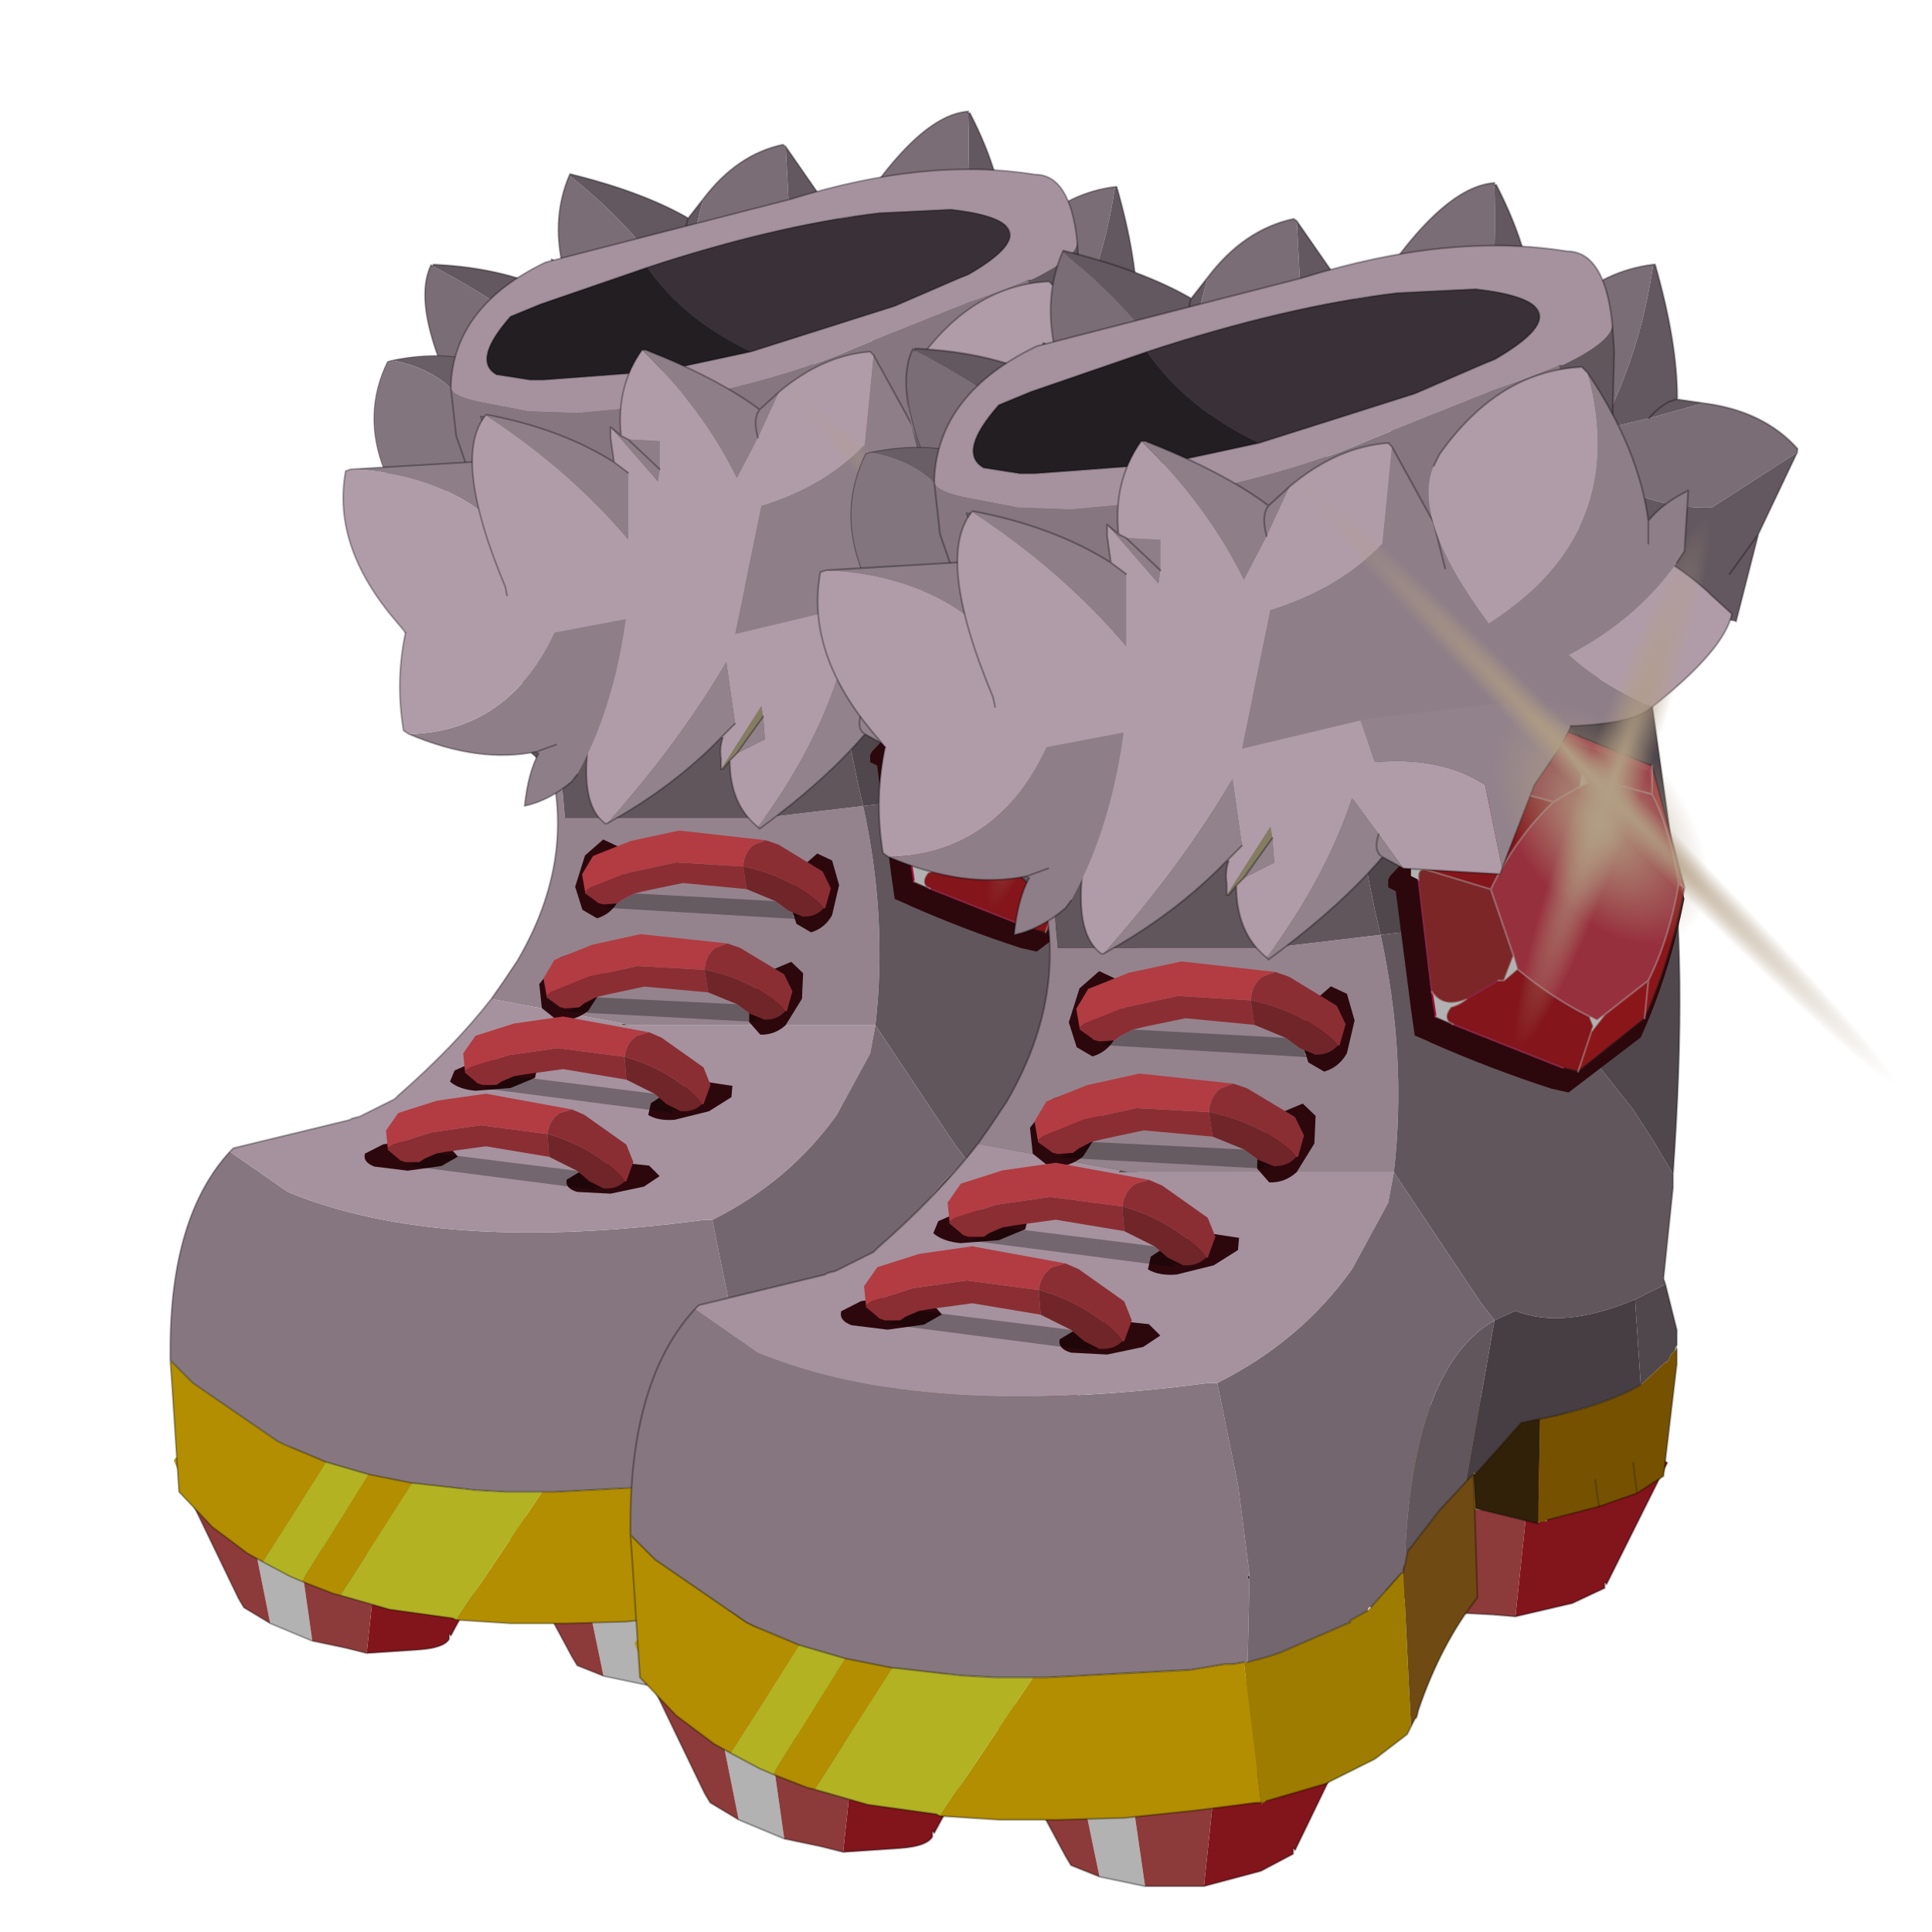 <?xml version="1.0" encoding="UTF-8" standalone="no"?>
<svg xmlns:xlink="http://www.w3.org/1999/xlink" height="440.0px" width="440.0px" xmlns="http://www.w3.org/2000/svg">
  <g transform="matrix(10.0, 0.0, 0.0, 10.0, 0.0, 0.0)">
    <use height="44.0" transform="matrix(1.0, 0.0, 0.0, 1.0, 0.0, 0.0)" width="44.0" xlink:href="#shape0"/>
    <use height="48.0" transform="matrix(0.799, 0.0, 0.0, 0.799, 3.877, 0.019)" width="43.15" xlink:href="#sprite0"/>
    <use height="48.0" transform="matrix(0.865, 0.0, 0.0, 0.865, 14.358, 1.439)" width="43.15" xlink:href="#sprite0"/>
  </g>
  <defs>
    <g id="shape0" transform="matrix(1.0, 0.0, 0.0, 1.0, 0.0, 0.0)">
      <path d="M44.0 44.0 L0.0 44.0 0.0 0.0 44.0 0.0 44.0 44.0" fill="#43adca" fill-opacity="0.0" fill-rule="evenodd" stroke="none"/>
    </g>
    <g id="sprite0" transform="matrix(1.0, 0.0, 0.0, 1.0, 21.55, 24.0)">
      <use height="12.8" transform="matrix(1.0, 0.0, 0.0, 1.0, -21.45, 11.2)" width="27.2" xlink:href="#shape1"/>
      <use height="46.25" transform="matrix(1.0, 0.0, 0.0, 1.0, -21.55, -24.0)" width="31.45" xlink:href="#sprite1"/>
      <use height="14.6" transform="matrix(1.85, 1.248, -0.776, 1.174, -2.267, -21.918)" width="12.9" xlink:href="#sprite4"/>
      <use height="1.3" transform="matrix(5.157, 5.212, -2.495, 3.776, 2.261, -9.831)" width="1.3" xlink:href="#sprite5"/>
      <use height="0.9" transform="matrix(1.0, 0.0, 0.0, 1.0, -10.25, 9.1)" width="2.65" xlink:href="#sprite7"/>
      <use height="0.9" transform="matrix(0.997, 0.07, -0.07, 0.997, -15.965, 8.36)" width="2.65" xlink:href="#sprite7"/>
      <use height="2.75" transform="matrix(1.0, 0.0, 0.0, 1.0, -15.45, 7.15)" width="7.1" xlink:href="#sprite8"/>
      <use height="0.9" transform="matrix(0.956, -0.289, 1.341, 0.638, -8.596, 7.438)" width="2.65" xlink:href="#sprite7"/>
      <use height="0.9" transform="matrix(0.99, -0.126, 1.216, 0.851, -14.184, 6.381)" width="2.65" xlink:href="#sprite7"/>
      <use height="0.9" transform="matrix(0.398, -0.787, 2.158, -0.126, -11.588, 5.13)" width="2.65" xlink:href="#sprite7"/>
      <use height="2.75" transform="matrix(1.0, 0.0, 0.0, 1.0, -13.25, 4.95)" width="7.1" xlink:href="#sprite8"/>
      <use height="0.9" transform="matrix(0.398, -0.787, 1.726, -0.101, -5.594, 5.518)" width="2.65" xlink:href="#sprite7"/>
      <use height="2.75" transform="matrix(0.997, -0.075, 0.075, 0.997, -11.04, 2.82)" width="7.1" xlink:href="#sprite8"/>
      <use height="0.9" transform="matrix(0.127, -0.872, 1.603, -0.644, -4.086, 2.873)" width="2.65" xlink:href="#sprite7"/>
      <use height="0.9" transform="matrix(0.127, -0.872, 1.603, -0.644, -10.186, 2.473)" width="2.65" xlink:href="#sprite7"/>
      <use height="2.75" transform="matrix(0.997, -0.07, 0.07, 0.997, -9.935, -0.147)" width="7.1" xlink:href="#sprite8"/>
    </g>
    <g id="shape1" transform="matrix(1.0, 0.0, 0.0, 1.0, 21.45, -11.2)">
      <path d="M-19.25 19.5 L-20.2 19.05 -21.0 18.65 -21.45 17.6 Q-21.25 17.3 -20.25 17.1 L-16.85 17.3 Q-14.9 17.65 -13.55 18.25 -12.35 18.85 -12.1 19.35 L-12.1 19.5 Q-12.1 20.1 -13.5 20.25 L-15.65 20.3 -16.75 20.15 -17.9 19.95 -19.25 19.5" fill="#b19730" fill-rule="evenodd" stroke="none"/>
      <path d="M-18.7 22.25 L-19.25 19.5 -17.9 19.95 -17.5 22.75 -18.7 22.25" fill="#b2b2b2" fill-rule="evenodd" stroke="none"/>
      <path d="M-15.65 20.3 L-13.5 20.25 Q-12.1 20.1 -12.1 19.5 L-11.95 19.65 -13.55 22.6 -13.6 22.55 -13.6 22.7 Q-13.75 22.95 -14.45 23.0 L-15.95 23.1 -15.65 20.3" fill="#82141b" fill-rule="evenodd" stroke="none"/>
      <path d="M-21.0 18.65 L-20.2 19.05 -19.25 19.5 -18.7 22.25 -19.45 21.8 -19.6 21.55 -21.0 18.65 M-17.9 19.95 L-16.75 20.15 -15.65 20.3 -15.95 23.1 -16.55 22.95 -17.5 22.75 -17.9 19.95" fill="#8d3a3a" fill-rule="evenodd" stroke="none"/>
      <path d="M-21.0 18.65 L-19.6 21.55 -19.45 21.8 -18.7 22.25 M-17.5 22.75 L-18.7 22.25 M-15.95 23.1 L-16.55 22.95 -17.5 22.75 M-15.95 23.1 L-14.45 23.0 Q-13.75 22.95 -13.6 22.7 L-13.6 22.55 -13.55 22.6 -11.95 19.65 -12.1 19.5" fill="none" stroke="#000000" stroke-linecap="round" stroke-linejoin="round" stroke-opacity="0.302" stroke-width="0.05"/>
      <path d="M-3.3 13.2 L-3.75 12.2 Q-3.55 11.85 -2.55 11.55 L0.85 11.2 4.15 11.7 5.6 12.6 5.6 12.75 Q5.6 13.35 4.2 13.65 L2.05 14.05 0.95 14.1 -0.2 14.0 -1.55 13.8 -2.5 13.5 -3.3 13.2" fill="#b19730" fill-rule="evenodd" stroke="none"/>
      <path d="M0.2 16.8 L-1.0 16.45 -1.55 13.8 -0.2 14.0 0.2 16.8" fill="#b2b2b2" fill-rule="evenodd" stroke="none"/>
      <path d="M5.6 12.75 L5.75 12.85 4.15 16.05 4.1 16.0 4.1 16.15 3.25 16.55 1.75 16.9 2.05 14.05 4.2 13.65 Q5.6 13.35 5.6 12.75" fill="#82141b" fill-rule="evenodd" stroke="none"/>
      <path d="M1.75 16.9 L1.15 16.85 0.2 16.8 -0.2 14.0 0.95 14.1 2.05 14.05 1.75 16.9 M-1.0 16.45 Q-1.55 16.35 -1.75 16.1 L-1.9 15.85 -3.3 13.2 -2.5 13.5 -1.55 13.8 -1.0 16.45" fill="#8d3a3a" fill-rule="evenodd" stroke="none"/>
      <path d="M5.6 12.75 L5.75 12.85 4.15 16.05 4.1 16.0 4.1 16.15 3.25 16.55 1.75 16.9 1.15 16.85 0.2 16.8 -1.0 16.45 Q-1.55 16.35 -1.75 16.1 L-1.9 15.85 -3.3 13.2" fill="none" stroke="#000000" stroke-linecap="round" stroke-linejoin="round" stroke-opacity="0.302" stroke-width="0.05"/>
      <path d="M-9.75 21.1 L-10.7 20.85 -11.5 20.6 -11.95 19.65 Q-11.75 19.3 -10.75 18.9 L-7.35 18.4 -4.05 18.7 Q-2.85 19.05 -2.6 19.5 L-2.6 19.65 Q-2.6 20.25 -4.0 20.65 -4.9 21.0 -6.15 21.15 L-7.25 21.25 -8.4 21.25 -9.75 21.1" fill="#b19730" fill-rule="evenodd" stroke="none"/>
      <path d="M-9.2 23.75 L-9.75 21.1 -8.4 21.25 -8.0 24.0 -9.2 23.75" fill="#b2b2b2" fill-rule="evenodd" stroke="none"/>
      <path d="M-6.15 21.15 Q-4.9 21.0 -4.0 20.65 -2.6 20.25 -2.6 19.65 L-2.45 19.75 -4.05 23.05 -4.1 23.0 -4.1 23.15 -4.95 23.6 -6.45 24.0 -6.15 21.15" fill="#82141b" fill-rule="evenodd" stroke="none"/>
      <path d="M-11.5 20.6 L-10.7 20.85 -9.75 21.1 -9.2 23.75 -9.95 23.45 -10.1 23.2 -11.5 20.6 M-8.4 21.25 L-7.25 21.25 -6.15 21.15 -6.45 24.0 -7.05 24.0 -8.0 24.0 -8.4 21.25" fill="#8d3a3a" fill-rule="evenodd" stroke="none"/>
      <path d="M-11.5 20.6 L-10.1 23.2 -9.95 23.45 -9.2 23.75 M-8.0 24.0 L-9.2 23.75 M-6.45 24.0 L-7.05 24.0 -8.0 24.0 M-6.45 24.0 L-4.95 23.6 -4.1 23.15 -4.1 23.0 -4.05 23.05 -2.45 19.75 -2.6 19.65" fill="none" stroke="#000000" stroke-linecap="round" stroke-linejoin="round" stroke-opacity="0.302" stroke-width="0.05"/>
    </g>
    <g id="sprite1" transform="matrix(1.0, 0.0, 0.0, 1.0, 14.05, 25.15)">
      <use height="11.55" transform="matrix(0.497, -0.866, 0.815, 0.586, -8.554, -14.244)" width="12.6" xlink:href="#sprite2"/>
      <use height="11.55" transform="matrix(1.0, 0.0, -0.103, 1.0, 4.8, -22.0)" width="12.6" xlink:href="#sprite2"/>
      <use height="8.0" transform="matrix(0.285, -0.533, 0.533, 0.285, -9.239, -12.28)" width="8.25" xlink:href="#sprite3"/>
      <use height="41.45" transform="matrix(1.0, 0.0, 0.0, 1.0, -14.05, -20.35)" width="29.0" xlink:href="#shape4"/>
    </g>
    <g id="sprite2" transform="matrix(1.0, 0.0, 0.0, 1.0, 6.3, 5.8)">
      <use height="11.55" transform="matrix(1.0, 0.0, 0.0, 1.0, -6.3, -5.8)" width="12.6" xlink:href="#shape2"/>
    </g>
    <g id="shape2" transform="matrix(1.0, 0.0, 0.0, 1.0, 6.3, 5.8)">
      <path d="M-2.4 -5.8 L-2.4 -5.75 -2.4 -5.8" fill="#797262" fill-rule="evenodd" stroke="none"/>
      <path d="M2.0 -3.65 Q1.9 -1.25 1.05 0.7 L2.3 0.4 3.7 0.0 Q5.3 0.2 6.3 1.2 L6.3 1.3 4.2 2.75 Q2.5 2.8 0.95 1.75 L-2.3 3.65 -3.1 3.05 -3.1 1.8 -6.3 -0.7 -5.75 -1.9 -5.7 -2.15 Q-3.95 -5.7 -2.4 -5.8 L-2.4 -5.75 Q-2.0 -2.9 -2.3 -0.4 L-0.9 -1.7 -0.95 -2.2 -0.9 -2.2 -0.5 -2.7 -0.25 -2.9 -0.5 -0.95 -0.25 -1.1 0.4 -1.65 -0.2 -2.3 -0.2 -2.55 Q0.75 -3.5 2.0 -3.65" fill="#7b6d75" fill-rule="evenodd" stroke="none"/>
      <path d="M2.0 -3.65 L2.05 -3.65 Q2.85 -1.6 3.0 -0.1 2.65 -0.05 2.3 0.4 2.65 -0.05 3.0 -0.1 L3.7 0.0 2.3 0.4 1.05 0.7 Q1.9 -1.25 2.0 -3.65 M6.3 1.3 L5.5 3.45 5.15 5.75 -1.0 4.55 -2.3 3.65 0.95 1.75 Q2.5 2.8 4.2 2.75 L6.3 1.3 M-2.4 -5.75 L-2.35 -5.75 Q-1.2 -3.9 -0.95 -2.2 L-0.9 -1.7 -2.3 -0.4 Q-2.0 -2.9 -2.4 -5.75 M-0.25 -2.9 L-0.2 -2.55 -0.2 -2.3 0.4 -1.65 -0.25 -1.1 -0.5 -0.95 -0.25 -2.9 M4.85 4.5 L5.5 3.45 4.85 4.5 M-0.25 -1.1 L-0.2 -2.3 -0.25 -1.1" fill="#63585f" fill-rule="evenodd" stroke="none"/>
      <path d="M3.0 -0.1 Q2.85 -1.6 2.05 -3.65 L2.0 -3.65 M2.3 0.4 Q2.65 -0.05 3.0 -0.1 L3.7 0.0 Q5.3 0.2 6.3 1.2 L6.3 1.3 5.5 3.45 5.15 5.75 M-5.75 -1.9 L-5.7 -2.15 Q-3.95 -5.7 -2.4 -5.8 L-2.4 -5.75 -2.35 -5.75 Q-1.2 -3.9 -0.95 -2.2 L-0.9 -1.7 M-0.9 -2.2 L-0.5 -2.7 -0.25 -2.9 -0.2 -2.55 Q0.75 -3.5 2.0 -3.65 M5.5 3.45 L4.85 4.5 M-0.2 -2.55 L-0.2 -2.3 -0.25 -1.1" fill="none" stroke="#000000" stroke-linecap="round" stroke-linejoin="round" stroke-opacity="0.302" stroke-width="0.05"/>
    </g>
    <g id="sprite3" transform="matrix(1.0, 0.0, 0.0, 1.0, 4.05, 4.0)">
      <use height="8.0" transform="matrix(1.0, 0.0, 0.0, 1.0, -4.05, -4.0)" width="8.25" xlink:href="#shape3"/>
    </g>
    <g id="shape3" transform="matrix(1.0, 0.0, 0.0, 1.0, 4.05, 4.0)">
      <path d="M-2.15 2.75 Q2.3 0.35 0.95 -3.85 2.6 -1.85 2.85 0.05 L4.2 -0.75 4.0 0.85 3.8 1.15 Q2.25 3.0 -0.75 4.0 L-2.15 2.75 M2.9 0.65 L2.85 0.05 2.9 0.65" fill="#6a5e66" fill-rule="evenodd" stroke="none"/>
      <path d="M-3.8 -1.7 Q-1.95 -3.9 0.8 -4.0 L0.95 -3.85 Q2.3 0.35 -2.15 2.75 -4.45 0.2 -4.0 -1.2 L-3.8 -1.7" fill="#83757e" fill-rule="evenodd" stroke="none"/>
      <path d="M0.95 -3.85 L0.8 -4.0 Q-1.95 -3.9 -3.8 -1.7 L-4.0 -1.45 -4.0 -1.2 M0.95 -3.85 Q2.6 -1.85 2.85 0.05 L4.2 -0.75 4.0 0.85 3.8 1.15 M2.85 0.05 L2.9 0.65" fill="none" stroke="#000000" stroke-linecap="round" stroke-linejoin="round" stroke-opacity="0.302" stroke-width="0.05"/>
    </g>
    <g id="shape4" transform="matrix(1.0, 0.0, 0.0, 1.0, 14.05, 20.35)">
      <path d="M0.9 -10.8 L0.9 -10.75 0.85 -10.8 0.9 -10.8" fill="#3b3516" fill-rule="evenodd" stroke="none"/>
      <path d="M0.9 -10.75 L0.9 -10.8 0.95 -10.8 0.9 -10.75" fill="#3c2c1c" fill-rule="evenodd" stroke="none"/>
      <path d="M-6.05 -14.1 L-6.05 -14.2 Q-5.95 -16.45 -3.35 -17.7 L3.65 -19.5 Q7.5 -20.7 10.6 -20.2 11.6 -20.2 11.8 -18.3 11.85 -17.85 10.5 -17.2 L10.4 -17.2 10.3 -17.15 9.55 -16.85 8.7 -16.55 5.45 -15.25 Q3.3 -14.3 0.0 -13.7 L-0.15 -13.65 -0.5 -13.55 -0.85 -13.55 -2.45 -13.4 -3.85 -13.45 -5.15 -13.7 Q-5.95 -13.85 -6.05 -14.1 M2.5 -15.15 L6.6 -16.45 8.45 -17.25 8.7 -17.35 Q11.3 -18.85 8.2 -19.2 L6.15 -19.1 Q3.2 -18.75 -0.45 -17.55 L-3.5 -16.5 -4.35 -16.15 Q-5.45 -14.9 -4.75 -14.5 L-3.8 -14.35 -3.4 -14.35 -0.05 -14.6 2.5 -15.15" fill="#a5929e" fill-rule="evenodd" stroke="none"/>
      <path d="M11.75 -9.95 L10.85 -9.5 Q9.6 -8.65 7.15 -7.55 4.75 -6.45 4.2 -6.45 L3.9 -6.6 2.15 -6.75 -1.55 -6.35 -3.45 -5.9 -4.45 -5.6 Q-4.15 -6.15 -4.0 -6.65 L-3.95 -6.85 -4.0 -7.65 -4.0 -7.85 -4.0 -7.9 -4.25 -9.15 -4.35 -9.55 -4.65 -10.1 -4.95 -10.55 -5.0 -10.6 -5.5 -11.6 -5.9 -12.75 -6.05 -14.1 Q-5.95 -13.85 -5.15 -13.7 L-3.85 -13.45 -2.45 -13.4 -0.85 -13.55 -0.5 -13.55 -0.15 -13.65 0.0 -13.7 Q3.3 -14.3 5.45 -15.25 L8.7 -16.55 9.55 -16.85 10.3 -17.15 10.4 -17.2 Q10.85 -15.2 10.65 -13.95 L10.45 -13.8 Q9.7 -13.1 8.55 -12.5 L8.15 -12.3 11.65 -13.0 12.4 -11.35 11.75 -9.95 M0.9 -10.75 L0.95 -10.8 0.9 -10.8 0.85 -10.8 0.9 -10.75" fill="#85767f" fill-rule="evenodd" stroke="none"/>
      <path d="M11.8 -18.3 L11.85 -17.55 11.8 -15.6 11.8 -15.15 12.0 -14.3 12.35 -13.35 12.65 -12.5 12.8 -12.4 13.55 -11.55 13.7 -11.4 13.8 -11.25 13.85 -11.15 13.4 -10.95 11.75 -9.95 12.4 -11.35 11.65 -13.0 8.15 -12.3 8.55 -12.5 Q9.7 -13.1 10.45 -13.8 L10.65 -13.95 Q10.85 -15.2 10.4 -17.2 L10.5 -17.2 Q11.85 -17.85 11.8 -18.3" fill="#61565c" fill-rule="evenodd" stroke="none"/>
      <path d="M-0.45 -17.55 Q3.2 -18.75 6.15 -19.1 L8.2 -19.2 Q11.3 -18.85 8.7 -17.35 L8.45 -17.25 6.6 -16.45 2.5 -15.15 Q0.6 -16.05 -0.45 -17.55" fill="#393137" fill-rule="evenodd" stroke="none"/>
      <path d="M2.5 -15.15 L-0.05 -14.6 -3.4 -14.35 -3.8 -14.35 -4.75 -14.5 Q-5.45 -14.9 -4.35 -16.15 L-3.5 -16.5 -0.45 -17.55 Q0.6 -16.05 2.5 -15.15" fill="#221e21" fill-rule="evenodd" stroke="none"/>
      <path d="M11.8 -18.3 L11.85 -17.55 11.8 -15.6 11.8 -15.15 12.0 -14.3 12.35 -13.35 12.65 -12.5 12.8 -12.4 13.55 -11.55 13.7 -11.4 13.8 -11.25 13.85 -11.15 13.4 -10.95 11.75 -9.95 10.85 -9.5 Q9.6 -8.65 7.15 -7.55 4.75 -6.45 4.2 -6.45 L3.9 -6.6 2.15 -6.75 -1.55 -6.35 -3.45 -5.9 -4.45 -5.6 Q-4.15 -6.15 -4.0 -6.65 L-3.95 -6.85 -4.0 -7.65 -4.0 -7.85 -4.0 -7.9 -4.25 -9.15 -4.35 -9.55 -4.65 -10.1 -4.95 -10.55 -5.0 -10.6 -5.5 -11.6 -5.9 -12.75 -6.05 -14.1 -6.05 -14.2 Q-5.95 -16.45 -3.35 -17.7 L3.65 -19.5 Q7.5 -20.7 10.6 -20.2 11.6 -20.2 11.8 -18.3 M-0.45 -17.55 Q3.2 -18.75 6.15 -19.1 L8.2 -19.2 Q11.3 -18.85 8.7 -17.35 L8.45 -17.25 6.6 -16.45 2.5 -15.15 -0.05 -14.6 -3.4 -14.35 -3.8 -14.35 -4.75 -14.5 Q-5.45 -14.9 -4.35 -16.15 L-3.5 -16.5 -0.45 -17.55" fill="none" stroke="#000000" stroke-linecap="round" stroke-linejoin="round" stroke-opacity="0.302" stroke-width="0.05"/>
      <path d="M4.0 -7.75 L4.35 -6.95 4.25 -6.95 4.0 -7.75" fill="#1a120b" fill-rule="evenodd" stroke="none"/>
      <path d="M13.5 8.6 L13.5 8.7 13.45 8.75 13.45 8.7 13.5 8.6 M10.1 13.2 L10.05 13.25 10.05 13.2 10.1 13.2" fill="#a5957e" fill-rule="evenodd" stroke="none"/>
      <path d="M2.2 14.65 L2.25 14.65 2.25 14.7 2.2 14.65" fill="#a89962" fill-rule="evenodd" stroke="none"/>
      <path d="M2.25 14.75 L2.2 14.75 2.2 14.65 2.25 14.7 2.25 14.75" fill="#203138" fill-rule="evenodd" stroke="none"/>
      <path d="M2.7 20.6 L2.55 20.7 2.55 20.65 2.7 20.6" fill="#895017" fill-rule="evenodd" stroke="none"/>
      <path d="M-0.95 4.05 L-1.2 4.05 -1.15 4.0 -0.95 4.05" fill="#5f472f" fill-rule="evenodd" stroke="none"/>
      <path d="M4.65 -6.95 L4.55 -7.5 4.7 -6.95 4.65 -6.95" fill="#533e29" fill-rule="evenodd" stroke="none"/>
      <path d="M9.9 13.25 L9.85 13.3 9.85 13.25 9.9 13.25" fill="#a68453" fill-rule="evenodd" stroke="none"/>
      <path d="M6.3 14.6 L6.25 14.6 6.3 14.55 6.3 14.6" fill="#998366" fill-rule="evenodd" stroke="none"/>
      <path d="M8.15 12.0 L8.2 12.0 8.15 12.0" fill="#473e43" fill-rule="evenodd" stroke="none"/>
      <path d="M-14.05 13.6 L-14.05 13.3 Q-14.05 9.5 -12.35 7.65 L-10.7 8.8 Q-6.35 10.6 1.15 9.6 L1.4 9.6 1.95 12.3 2.25 14.65 2.2 14.65 2.2 14.75 2.25 14.75 2.2 16.95 2.1 16.95 1.8 17.0 1.6 17.0 0.7 17.15 -3.1 17.35 -3.45 17.35 -4.45 17.35 -5.35 17.3 -7.1 17.1 -7.15 17.1 -7.65 17.0 -8.4 16.85 -9.6 16.5 -10.8 16.0 -11.0 15.9 -13.4 14.25 -14.05 13.6" fill="#85767f" fill-rule="evenodd" stroke="none"/>
      <path d="M-12.35 7.65 L-12.25 7.55 -8.95 6.75 -8.85 6.7 -8.65 6.65 -8.45 6.55 -8.05 6.35 -7.65 6.15 -7.6 6.1 -7.55 6.05 Q-5.95 4.65 -4.9 3.3 L-1.15 4.0 -1.2 4.05 -0.95 4.05 6.05 4.05 5.9 4.85 4.95 6.6 Q3.6 8.5 1.4 9.6 L1.15 9.6 Q-6.35 10.6 -10.7 8.8 L-12.35 7.65" fill="#a5929e" fill-rule="evenodd" stroke="none"/>
      <path d="M-4.9 3.3 L-4.55 2.8 -4.15 2.2 Q-2.6 -0.45 -3.15 -3.1 L-2.9 -3.0 -2.8 -1.85 2.7 -1.85 2.75 -1.85 5.7 -2.2 Q6.4 1.0 6.05 4.05 L-0.95 4.05 -1.15 4.0 -4.9 3.3" fill="#94838d" fill-rule="evenodd" stroke="none"/>
      <path d="M-3.15 -3.1 L-3.2 -3.2 -3.9 -3.85 -3.85 -3.9 -4.0 -4.0 -3.15 -6.5 -3.1 -6.5 2.75 -6.85 3.5 -6.9 4.0 -7.75 4.25 -6.95 4.35 -6.95 4.65 -6.95 4.7 -6.95 5.0 -5.65 4.95 -5.65 5.05 -5.3 5.55 -2.85 5.7 -2.2 7.0 -2.35 Q8.6 -1.95 10.25 -0.25 L12.35 2.4 12.9 3.25 13.4 4.1 13.4 4.15 13.4 4.45 13.15 6.85 13.2 7.0 12.4 7.4 Q10.5 8.2 9.25 7.7 L8.7 7.95 7.95 12.2 7.25 12.95 6.4 14.05 6.35 14.0 Q6.6 9.15 8.7 7.95 L8.35 7.5 6.05 4.05 Q6.4 1.0 5.7 -2.2 L2.75 -1.85 2.7 -1.85 -2.8 -1.85 -2.9 -3.0 -3.15 -3.1" fill="#61565c" fill-rule="evenodd" stroke="none"/>
      <path d="M2.2 16.95 L2.25 14.75 2.25 14.7 2.25 14.65 1.95 12.3 1.4 9.6 Q3.6 8.5 4.95 6.6 L5.9 4.85 6.05 4.05 8.35 7.5 8.7 7.95 Q6.6 9.15 6.35 14.0 L6.4 14.05 6.4 14.1 6.35 14.35 6.3 14.5 6.3 14.55 6.25 14.6 5.45 15.5 5.4 15.5 5.35 15.6 4.9 15.85 4.9 15.9 3.05 16.7 2.9 16.75 2.75 16.8 2.2 16.95" fill="#74666e" fill-rule="evenodd" stroke="none"/>
      <path d="M4.7 -6.95 L12.85 -8.25 13.3 -5.05 Q13.8 -1.5 13.4 4.1 L12.9 3.25 12.35 2.4 10.25 -0.25 Q8.6 -1.95 7.0 -2.35 L5.7 -2.2 5.55 -2.85 5.05 -5.3 4.95 -5.65 5.0 -5.65 4.7 -6.95 M13.2 7.0 L13.5 8.2 13.5 8.45 13.5 8.55 13.5 8.6 13.45 8.7 13.45 8.75 13.35 8.85 13.3 8.95 13.25 9.05 13.2 9.05 12.55 9.65 12.4 7.4 13.2 7.0" fill="#50474c" fill-rule="evenodd" stroke="none"/>
      <path d="M12.55 9.65 Q11.6 10.2 9.9 10.55 L9.85 10.55 9.4 10.65 8.2 12.0 8.15 11.95 8.15 12.0 7.95 12.2 8.7 7.95 9.25 7.7 Q10.5 8.2 12.4 7.4 L12.55 9.65" fill="#473e43" fill-rule="evenodd" stroke="none"/>
      <path d="M2.55 20.65 L2.4 20.65 0.85 20.85 -1.05 21.05 -2.8 21.1 -4.35 21.1 -5.9 21.0 -3.45 17.35 -3.1 17.35 0.7 17.15 1.6 17.0 1.8 17.0 2.1 16.95 2.55 20.65 M-9.2 20.3 L-9.4 20.25 -10.3 19.9 -8.4 16.85 -7.65 17.0 -7.15 17.1 -9.2 20.3 M-11.4 19.35 L-11.85 19.1 -12.85 18.35 -13.8 17.35 -14.0 14.3 -14.05 13.6 -13.4 14.25 -11.0 15.9 -10.8 16.0 -9.6 16.5 -11.4 19.35" fill="#b28e00" fill-rule="evenodd" stroke="none"/>
      <path d="M-5.9 21.0 L-6.0 20.95 -7.8 20.7 -9.2 20.3 -7.15 17.1 -7.1 17.1 -5.35 17.3 -4.45 17.35 -3.45 17.35 -5.9 21.0 M-10.3 19.9 L-10.65 19.75 -11.4 19.35 -9.6 16.5 -8.4 16.85 -10.3 19.9" fill="#b2b223" fill-rule="evenodd" stroke="none"/>
      <path d="M6.5 18.65 L6.4 18.85 5.55 19.5 4.25 20.15 2.7 20.6 2.55 20.65 2.1 16.95 2.2 16.95 2.75 16.8 2.9 16.75 3.05 16.7 4.9 15.9 4.9 15.85 5.35 15.6 5.45 15.5 6.25 14.6 6.3 14.6 6.5 18.65" fill="#9e7c00" fill-rule="evenodd" stroke="none"/>
      <path d="M8.15 12.0 L8.25 15.25 Q7.3 16.45 6.7 18.2 L6.65 18.4 6.6 18.45 6.5 18.65 6.3 14.6 6.3 14.55 6.3 14.5 6.35 14.35 6.4 14.1 6.4 14.05 7.25 12.95 7.95 12.2 8.15 12.0" fill="#6f4a13" fill-rule="evenodd" stroke="none"/>
      <path d="M9.85 13.3 L8.2 12.9 8.15 12.0 8.2 12.0 9.4 10.65 9.85 10.55 9.9 10.55 9.85 13.25 9.85 13.3" fill="#322109" fill-rule="evenodd" stroke="none"/>
      <path d="M13.5 8.7 L13.5 8.9 13.5 8.95 13.5 9.1 13.15 12.05 12.45 12.5 11.45 12.85 10.1 13.2 10.05 13.2 10.05 13.25 9.9 13.25 9.85 13.25 9.9 10.55 Q11.6 10.2 12.55 9.65 L13.2 9.05 13.25 9.05 13.3 8.95 13.35 8.85 13.45 8.75 13.5 8.7 M12.45 12.5 L12.35 11.7 12.45 12.5 M11.45 12.85 L11.35 12.15 11.45 12.85" fill="#765200" fill-rule="evenodd" stroke="none"/>
      <path d="M-3.15 -3.1 L-3.2 -3.2 -3.9 -3.85 -3.85 -3.9 -4.0 -4.0 -3.15 -6.5 -3.1 -6.5 2.75 -6.85 3.5 -6.9 4.0 -7.75 M4.7 -6.95 L12.85 -8.25 13.3 -5.05 Q13.8 -1.5 13.4 4.1 L13.4 4.15 13.4 4.45 13.15 6.85 13.2 7.0 13.5 8.2 13.5 8.45 13.5 8.55 13.5 8.6 M13.5 8.7 L13.5 8.9 13.5 8.95 13.5 9.1 13.15 12.05 12.45 12.5 11.45 12.85 10.1 13.2 M9.85 13.3 L8.2 12.9 8.15 12.0 8.25 15.25 Q7.3 16.45 6.7 18.2 L6.65 18.4 6.6 18.45 6.5 18.65 6.4 18.85 5.55 19.5 4.25 20.15 2.7 20.6 M2.55 20.65 L2.4 20.65 0.85 20.85 -1.05 21.05 -2.8 21.1 -4.35 21.1 -5.9 21.0 -6.0 20.95 -7.8 20.7 -9.2 20.3 -9.4 20.25 -10.3 19.9 -10.65 19.75 -11.4 19.35 -11.85 19.1 -12.85 18.35 -13.8 17.35 -14.0 14.3 -14.05 13.6 -14.05 13.3 Q-14.05 9.5 -12.35 7.65 L-12.25 7.55 -8.95 6.75 -8.85 6.7 -8.65 6.65 -8.45 6.55 -8.05 6.35 -7.65 6.15 -7.6 6.1 -7.55 6.05 Q-5.95 4.65 -4.9 3.3 L-4.55 2.8 -4.15 2.2 Q-2.6 -0.45 -3.15 -3.1 M-14.05 13.6 L-13.4 14.25 -11.0 15.9 -10.8 16.0 -9.6 16.5 -8.4 16.85 -7.65 17.0 -7.15 17.1 -7.1 17.1 -5.35 17.3 -4.45 17.35 -3.45 17.35 -3.1 17.35 0.7 17.15 1.6 17.0 1.8 17.0 2.1 16.95 M12.55 9.65 Q11.6 10.2 9.9 10.55 M7.95 12.2 L8.15 12.0 M8.2 12.0 L9.4 10.65 9.85 10.55 9.9 10.55 M6.4 14.05 L7.25 12.95 7.95 12.2 M6.3 14.6 L6.3 14.55 6.3 14.5 6.35 14.35 6.4 14.1 6.4 14.05 M6.25 14.6 L5.45 15.5 M5.35 15.6 L4.9 15.85 4.9 15.9 3.05 16.7 2.9 16.75 2.75 16.8 2.2 16.95" fill="none" stroke="#000000" stroke-linecap="round" stroke-linejoin="round" stroke-opacity="0.302" stroke-width="0.05"/>
      <path d="M2.7 -1.85 L2.75 -1.85 M11.35 12.15 L11.45 12.85 M12.35 11.7 L12.45 12.5" fill="none" stroke="#000000" stroke-linecap="round" stroke-linejoin="round" stroke-opacity="0.2" stroke-width="0.05"/>
      <path d="M9.85 -7.65 L12.75 -6.5 13.7 -3.15 Q13.3 -1.15 12.55 0.5 L10.65 1.95 10.2 1.85 Q8.65 1.35 7.05 0.65 L6.95 0.6 6.6 0.45 6.5 -0.25 6.1 -3.35 5.9 -3.45 5.9 -3.65 5.95 -3.75 9.3 -7.3 9.75 -7.6 9.85 -7.65" fill="#2c080d" fill-rule="evenodd" stroke="none"/>
      <path d="M8.4 -6.2 L9.65 -7.4 10.35 -7.45 11.0 -6.45 10.95 -6.1 10.85 -6.05 10.25 -5.7 8.4 -6.2" fill="#9e3a4d" fill-opacity="0.851" fill-rule="evenodd" stroke="none"/>
      <path d="M6.95 -3.9 L6.55 -4.05 8.4 -6.2 10.25 -5.7 Q9.25 -4.75 8.6 -3.4 L6.95 -3.9 M10.9 1.4 L10.5 1.3 7.6 0.15 7.5 0.1 Q7.35 -0.05 7.55 -0.3 7.75 -0.35 7.95 -0.5 L8.8 -1.0 8.95 -1.0 9.3 -1.3 Q10.2 -0.55 11.2 -0.05 L11.3 0.2 11.25 0.35 10.9 1.4" fill="#92181e" fill-opacity="0.851" fill-rule="evenodd" stroke="none"/>
      <path d="M6.7 -3.65 Q6.65 -4.0 6.95 -3.9 L8.6 -3.4 9.2 -1.65 8.95 -1.0 8.8 -1.0 7.95 -0.5 Q7.35 -0.25 7.05 -0.7 L6.7 -3.65" fill="#822929" fill-opacity="0.941" fill-rule="evenodd" stroke="none"/>
      <path d="M13.7 -3.45 Q13.35 -1.55 12.65 0.0 L10.9 1.4 11.25 0.35 11.6 -0.1 12.75 -1.0 Q13.3 -2.1 13.55 -3.55 L13.7 -3.45 M12.75 -1.0 L12.65 0.0 12.75 -1.0" fill="#9b191d" fill-opacity="0.851" fill-rule="evenodd" stroke="none"/>
      <path d="M12.85 -6.65 L13.7 -3.45 13.55 -3.55 Q13.3 -5.05 12.85 -5.9 L12.85 -6.65" fill="#b2393c" fill-opacity="0.851" fill-rule="evenodd" stroke="none"/>
      <path d="M10.15 -7.75 L12.85 -6.65 12.85 -5.9 Q13.3 -5.05 13.55 -3.55 13.3 -2.1 12.75 -1.0 L11.6 -0.1 11.4 0.05 11.2 -0.05 Q10.2 -0.55 9.3 -1.3 L9.2 -1.65 8.6 -3.4 Q9.25 -4.75 10.25 -5.7 L10.85 -6.05 10.95 -6.1 11.15 -6.2 11.0 -6.45 10.35 -7.45 10.15 -7.75 M12.85 -5.9 L11.4 -6.3 Q11.15 -6.25 11.0 -6.45 11.15 -6.25 11.4 -6.3 L12.85 -5.9 M11.4 -6.3 L11.15 -6.2 11.4 -6.3" fill="#b23a49" fill-opacity="0.8" fill-rule="evenodd" stroke="none"/>
      <path d="M6.95 -3.9 Q6.65 -4.0 6.7 -3.65 L6.55 -4.05 6.7 -3.65 6.5 -3.75 6.5 -3.95 6.55 -4.05 6.95 -3.9 M9.65 -7.4 L10.05 -7.7 10.15 -7.75 10.35 -7.45 9.65 -7.4 M7.5 0.1 L7.15 -0.05 7.05 -0.7 Q7.35 -0.25 7.95 -0.5 7.75 -0.35 7.55 -0.3 7.35 -0.05 7.5 0.1 M7.15 -0.05 L7.55 -0.3 7.15 -0.05 M10.95 -6.1 L11.0 -6.45 11.15 -6.2 10.95 -6.1 M9.2 -1.65 L9.3 -1.3 8.95 -1.0 9.2 -1.65 M11.2 -0.05 L11.4 0.05 11.6 -0.1 11.25 0.35 11.3 0.2 11.4 0.05 11.3 0.2 11.2 -0.05" fill="#b2b2b2" fill-rule="evenodd" stroke="none"/>
      <path d="M10.05 -7.7 L10.15 -7.75 12.85 -6.65 13.7 -3.45 Q13.35 -1.55 12.65 0.0 L10.9 1.4 10.5 1.3" fill="none" stroke="#231b16" stroke-linecap="round" stroke-linejoin="round" stroke-opacity="0.502" stroke-width="0.05"/>
      <path d="M7.15 -0.05 L7.05 -0.7" fill="none" stroke="#a40e39" stroke-linecap="round" stroke-linejoin="round" stroke-width="0.05"/>
      <path d="M10.5 1.3 L7.6 0.15 M7.05 -0.7 L6.7 -3.65 M8.8 -1.0 L7.95 -0.5" fill="none" stroke="#872441" stroke-linecap="round" stroke-linejoin="round" stroke-width="0.05"/>
      <path d="M6.7 -3.65 Q6.65 -4.0 6.95 -3.9 L6.55 -4.05 6.7 -3.65 M6.55 -4.05 L8.4 -6.2 9.65 -7.4 10.05 -7.7 M7.6 0.15 L7.5 0.1 7.15 -0.05 M7.5 0.1 Q7.35 -0.05 7.55 -0.3 L7.15 -0.05 M12.85 -6.65 L12.85 -5.9 Q13.3 -5.05 13.55 -3.55 L13.7 -3.45 M10.35 -7.45 L9.65 -7.4 M10.15 -7.75 L10.35 -7.45 11.0 -6.45 Q11.15 -6.25 11.4 -6.3 L12.85 -5.9 M10.95 -6.1 L11.0 -6.45 11.15 -6.2 11.4 -6.3 M10.95 -6.1 L10.85 -6.05 10.25 -5.7 Q9.25 -4.75 8.6 -3.4 L9.2 -1.65 9.3 -1.3 Q10.2 -0.55 11.2 -0.05 L11.4 0.05 11.6 -0.1 12.75 -1.0 Q13.3 -2.1 13.55 -3.55 M11.15 -6.2 L10.95 -6.1 M8.4 -6.2 L10.25 -5.7 M9.2 -1.65 L8.95 -1.0 9.3 -1.3 M8.95 -1.0 L8.8 -1.0 M7.95 -0.5 Q7.75 -0.35 7.55 -0.3 M12.65 0.0 L12.75 -1.0 M11.3 0.2 L11.25 0.35 11.6 -0.1 M11.3 0.2 L11.4 0.05 M11.2 -0.05 L11.3 0.2 M11.25 0.35 L10.9 1.4 M6.95 -3.9 L8.6 -3.4 M7.95 -0.5 Q7.35 -0.25 7.05 -0.7" fill="none" stroke="#b2b2b2" stroke-linecap="round" stroke-linejoin="round" stroke-opacity="0.443" stroke-width="0.05"/>
      <path d="M-1.65 -1.7 L-1.6 -1.7 -1.65 -1.7 M1.65 -3.25 L2.8 -5.05 2.85 -4.75 2.1 -3.7 1.9 -3.5 1.7 -3.25 1.65 -3.25" fill="#857d62" fill-rule="evenodd" stroke="none"/>
      <path d="M-1.5 -6.6 L-1.1 -7.85 2.75 -8.55 3.55 -9.65 4.5 -9.8 5.55 -6.75 Q7.3 -6.9 8.45 -6.15 L8.9 -3.95 8.85 -3.8 6.3 -3.95 5.65 -4.85 4.95 -5.8 Q4.25 -3.7 2.7 -1.6 1.9 -2.25 1.9 -3.5 L2.1 -3.7 2.9 -4.1 2.85 -4.75 2.8 -5.05 1.65 -3.25 1.65 -3.55 Q1.6 -3.85 1.7 -4.15 L1.65 -4.15 2.05 -4.55 1.8 -6.3 Q0.45 -4.0 -1.6 -1.7 L-1.65 -1.7 Q-2.75 -2.5 -1.6 -6.3 L-1.5 -6.6" fill="#b09ca8" fill-rule="evenodd" stroke="none"/>
      <path d="M-1.6 -1.7 Q0.45 -4.0 1.8 -6.3 L2.05 -4.55 1.65 -4.15 Q0.3 -2.75 -1.6 -1.7 M2.85 -4.75 L2.9 -4.1 2.1 -3.7 2.85 -4.75 M2.7 -1.6 Q4.25 -3.7 4.95 -5.8 L5.65 -4.85 6.3 -3.95 5.75 -4.25 Q4.65 -2.95 2.75 -1.55 L2.7 -1.6 M8.9 -3.95 L8.45 -6.15 Q7.3 -6.9 5.55 -6.75 L4.5 -9.8 7.7 -10.25 13.15 -11.6 11.05 -8.3 10.4 -7.1 9.75 -6.15 8.9 -3.95 M5.75 -4.25 Q5.5 -4.4 5.65 -4.85 5.5 -4.4 5.75 -4.25" fill="#92828b" fill-rule="evenodd" stroke="none"/>
      <path d="M-1.5 -6.6 L-1.6 -6.3 Q-2.75 -2.5 -1.65 -1.7 L-1.6 -1.7 Q0.3 -2.75 1.65 -4.15 M2.05 -4.55 L1.65 -4.15 M1.7 -4.15 Q1.6 -3.85 1.65 -3.55 L1.65 -3.25 M2.1 -3.7 L1.9 -3.5 Q1.9 -2.25 2.7 -1.6 M6.3 -3.95 L8.85 -3.8 8.9 -3.95 M11.05 -8.3 L10.4 -7.1 9.75 -6.15 8.9 -3.95 M1.9 -3.5 L1.7 -3.25 1.65 -3.25 M6.3 -3.95 L5.75 -4.25 Q4.65 -2.95 2.75 -1.55 L2.7 -1.6 M2.1 -3.7 L2.85 -4.75 M5.65 -4.85 Q5.5 -4.4 5.75 -4.25" fill="none" stroke="#000000" stroke-linecap="round" stroke-linejoin="round" stroke-opacity="0.302" stroke-width="0.05"/>
      <path d="M9.85 -13.0 L10.0 -13.1 Q12.45 -12.9 14.3 -11.25 L14.35 -11.2 14.4 -11.15 14.95 -10.65 Q14.75 -9.7 12.85 -8.2 8.7 -10.05 9.85 -13.0" fill="#b09ca8" fill-rule="evenodd" stroke="none"/>
      <path d="M12.85 -8.2 Q12.35 -7.75 10.7 -7.7 8.8 -8.1 7.4 -9.55 L7.2 -9.75 Q6.9 -10.3 7.05 -10.9 L8.2 -10.3 8.2 -10.25 Q8.45 -11.6 9.85 -13.0 8.7 -10.05 12.85 -8.2" fill="#8e7e88" fill-rule="evenodd" stroke="none"/>
      <path d="M9.85 -13.0 L10.0 -13.1 Q12.45 -12.9 14.3 -11.25 L14.35 -11.2 14.4 -11.15 14.95 -10.65 Q14.75 -9.7 12.85 -8.2 12.35 -7.75 10.7 -7.7 M7.05 -10.9 L8.2 -10.3 M8.2 -10.25 Q8.45 -11.6 9.85 -13.0 Z" fill="none" stroke="#000000" stroke-linecap="round" stroke-linejoin="round" stroke-opacity="0.302" stroke-width="0.05"/>
      <path d="M-2.35 -9.5 L-0.95 -8.6 Q-1.2 -5.35 -2.45 -3.1 L-2.6 -2.9 Q-3.25 -2.35 -3.95 -2.2 -3.85 -3.15 -3.55 -3.7 L-3.6 -3.75 Q-5.25 -3.4 -7.25 -4.25 -3.4 -4.35 -2.35 -9.5 M-3.05 -3.95 L-3.6 -3.75 -3.05 -3.95" fill="#8e7e88" fill-rule="evenodd" stroke="none"/>
      <path d="M-2.35 -9.5 Q-3.4 -4.35 -7.25 -4.25 L-7.4 -4.35 Q-7.85 -7.0 -6.4 -9.6 L-6.0 -10.05 Q-4.9 -10.85 -2.35 -9.5" fill="#b09ca8" fill-rule="evenodd" stroke="none"/>
      <path d="M-7.25 -4.25 Q-5.25 -3.4 -3.6 -3.75 L-3.05 -3.95 M-6.4 -9.6 L-6.25 -9.95 -6.0 -10.05 M-7.25 -4.25 L-7.4 -4.35 Q-7.85 -7.0 -6.4 -9.6 M-3.55 -3.7 Q-3.85 -3.15 -3.95 -2.2 -3.25 -2.35 -2.6 -2.9 L-2.45 -3.1" fill="none" stroke="#000000" stroke-linecap="round" stroke-linejoin="round" stroke-opacity="0.302" stroke-width="0.05"/>
      <path d="M-2.95 -7.45 L-7.35 -7.15 -7.6 -7.45 Q-9.45 -9.6 -9.05 -11.75 L-8.9 -11.8 Q-4.5 -11.6 -2.95 -7.45" fill="#b09ca8" fill-rule="evenodd" stroke="none"/>
      <path d="M-4.7 -12.1 L-5.2 -13.3 Q-4.4 -13.2 -3.65 -12.75 L-3.4 -12.5 Q-1.8 -10.65 -1.4 -8.1 L-2.15 -7.7 -2.6 -7.45 -2.9 -7.35 -2.95 -7.45 Q-4.5 -11.6 -8.9 -11.8 L-4.7 -12.05 -4.7 -12.1 M-4.05 -11.9 L-4.7 -12.05 -4.05 -11.9" fill="#8e7e88" fill-rule="evenodd" stroke="none"/>
      <path d="M-4.7 -12.1 L-5.2 -13.3 Q-4.4 -13.2 -3.65 -12.75 L-3.4 -12.5 M-7.35 -7.15 L-7.6 -7.45 Q-9.45 -9.6 -9.05 -11.75 L-8.9 -11.8 -4.7 -12.05 -4.05 -11.9" fill="none" stroke="#000000" stroke-linecap="round" stroke-linejoin="round" stroke-opacity="0.302" stroke-width="0.05"/>
      <path d="M-5.05 -13.35 L-5.0 -13.35 -5.0 -13.3 -5.05 -13.35" fill="#857d62" fill-rule="evenodd" stroke="none"/>
      <path d="M2.7 -12.7 L3.3 -14.0 Q4.55 -15.05 5.9 -15.15 L6.0 -15.05 5.75 -12.5 Q4.6 -11.3 2.8 -10.75 L2.05 -7.1 1.05 -6.9 0.1 -7.75 -3.85 -7.0 -4.45 -8.2 -4.5 -8.45 Q-6.05 -12.15 -5.05 -13.35 L-5.0 -13.3 Q-2.65 -11.75 -1.0 -9.8 L-1.0 -11.7 -1.4 -12.0 -1.5 -12.7 -1.5 -13.0 -0.15 -11.45 -0.1 -11.8 -0.1 -12.6 -1.0 -12.65 -1.2 -12.75 Q-1.35 -14.15 -0.6 -15.2 1.15 -13.5 2.1 -11.55 L2.7 -12.7" fill="#b09ca8" fill-rule="evenodd" stroke="none"/>
      <path d="M2.7 -12.7 Q2.55 -13.25 2.75 -13.5 2.55 -13.25 2.7 -12.7 L2.1 -11.55 Q1.15 -13.5 -0.6 -15.2 L-0.5 -15.2 Q1.55 -14.4 2.75 -13.5 L3.3 -14.0 2.7 -12.7 M6.0 -15.05 L7.1 -13.05 8.55 -11.25 11.05 -8.55 5.4 -7.9 2.05 -7.1 2.8 -10.75 Q4.6 -11.3 5.75 -12.5 L6.0 -15.05 M-5.0 -13.35 Q-2.9 -12.95 -1.4 -12.0 L-1.0 -11.7 -1.0 -9.8 Q-2.65 -11.75 -5.0 -13.3 L-5.0 -13.35 M-1.5 -13.0 L-1.2 -12.75 -1.0 -12.65 -0.1 -12.6 -0.1 -11.8 -0.15 -11.45 -1.5 -13.0 M7.4 -11.85 L7.1 -13.05 7.4 -11.85 M-0.1 -11.8 L-1.0 -12.65 -0.1 -11.8" fill="#8e7e88" fill-rule="evenodd" stroke="none"/>
      <path d="M2.75 -13.5 Q2.55 -13.25 2.7 -12.7 M3.3 -14.0 L2.75 -13.5 Q1.55 -14.4 -0.5 -15.2 L-0.6 -15.2 M6.0 -15.05 L7.1 -13.05 8.55 -11.25 M-4.45 -8.2 L-4.5 -8.45 Q-6.05 -12.15 -5.05 -13.35 L-5.0 -13.35 Q-2.9 -12.95 -1.4 -12.0 L-1.5 -12.7 -1.5 -13.0 -1.2 -12.75 Q-1.35 -14.15 -0.6 -15.2 M6.0 -15.05 L5.9 -15.15 Q4.55 -15.05 3.3 -14.0 M7.1 -13.05 L7.4 -11.85 M-1.2 -12.75 L-1.0 -12.65 -0.1 -11.8 M-1.4 -12.0 L-1.0 -11.7" fill="none" stroke="#000000" stroke-linecap="round" stroke-linejoin="round" stroke-opacity="0.302" stroke-width="0.05"/>
      <path d="M11.15 -17.0 Q12.5 -15.0 12.75 -13.1 13.1 -13.55 13.8 -13.9 L13.7 -12.3 13.5 -12.0 Q12.2 -10.15 9.75 -9.15 L8.55 -10.4 Q12.3 -12.8 11.15 -17.0 M12.75 -12.5 L12.75 -13.1 12.75 -12.5" fill="#8e7e88" fill-rule="evenodd" stroke="none"/>
      <path d="M7.1 -14.55 L7.25 -14.85 Q8.8 -17.05 11.0 -17.15 L11.15 -17.0 Q12.3 -12.8 8.55 -10.4 6.5 -13.15 7.1 -14.55" fill="#b09ca8" fill-rule="evenodd" stroke="none"/>
      <path d="M7.1 -14.55 L7.25 -14.85 Q8.8 -17.05 11.0 -17.15 L11.15 -17.0 Q12.5 -15.0 12.75 -13.1 13.1 -13.55 13.8 -13.9 L13.7 -12.3 13.5 -12.0 M12.75 -13.1 L12.75 -12.5" fill="none" stroke="#000000" stroke-linecap="round" stroke-linejoin="round" stroke-opacity="0.302" stroke-width="0.05"/>
    </g>
    <g id="sprite4" transform="matrix(1.0, 0.0, 0.0, 1.0, 6.45, 7.3)">
      <use height="1.3" transform="matrix(9.917, 3.148, 0.0, 0.78, -6.442, -2.389)" width="1.3" xlink:href="#sprite5"/>
      <use height="1.3" transform="matrix(-1.662, -10.258, 0.594, -0.973, 0.868, 7.31)" width="1.3" xlink:href="#sprite5"/>
    </g>
    <g id="sprite5" transform="matrix(1.0, 0.0, 0.0, 1.0, 0.7, 0.75)">
      <use height="2.3" transform="matrix(0.565, 0.0, 0.0, 0.565, -0.7, -0.75)" width="2.3" xlink:href="#sprite6"/>
    </g>
    <g id="sprite6" transform="matrix(1.0, 0.0, 0.0, 1.0, 1.15, 1.15)">
      <use height="2.3" transform="matrix(1.0, 0.0, 0.0, 1.0, -1.15, -1.15)" width="2.3" xlink:href="#shape5"/>
    </g>
    <g id="shape5" transform="matrix(1.0, 0.0, 0.0, 1.0, 1.15, 1.15)">
      <path d="M0.8 0.8 Q0.5 1.15 0.0 1.15 -0.5 1.15 -0.85 0.8 L-1.15 0.0 -0.85 -0.85 Q-0.5 -1.15 0.0 -1.15 L0.8 -0.85 1.15 0.0 Q1.15 0.5 0.8 0.8" fill="url(#gradient0)" fill-rule="evenodd" stroke="none"/>
    </g>
    <radialGradient cx="0" cy="0" gradientTransform="matrix(0.002, 0.0, 0.0, 0.002, 0.0, 0.0)" gradientUnits="userSpaceOnUse" id="gradient0" r="819.2" spreadMethod="pad">
      <stop offset="0.0" stop-color="#b19e83"/>
      <stop offset="0.537" stop-color="#b29e84" stop-opacity="0.0"/>
    </radialGradient>
    <g id="sprite7" transform="matrix(1.0, 0.0, 0.0, 1.0, 1.3, 0.45)">
      <use height="0.9" transform="matrix(1.0, 0.0, 0.0, 1.0, -1.3, -0.45)" width="2.65" xlink:href="#shape6"/>
    </g>
    <g id="shape6" transform="matrix(1.0, 0.0, 0.0, 1.0, 1.3, 0.45)">
      <path d="M-0.05 0.45 L-1.0 0.4 Q-1.35 0.3 -1.3 0.05 L-0.8 -0.25 0.1 -0.45 1.05 -0.35 1.35 -0.05 0.9 0.25 -0.05 0.45" fill="#2c080d" fill-rule="evenodd" stroke="none"/>
    </g>
    <g id="sprite8" transform="matrix(1.0, 0.0, 0.0, 1.0, 3.55, 1.35)">
      <use height="2.75" transform="matrix(1.0, 0.0, 0.0, 1.0, -3.55, -1.35)" width="7.1" xlink:href="#shape7"/>
    </g>
    <g id="shape7" transform="matrix(1.0, 0.0, 0.0, 1.0, 3.55, 1.35)">
      <path d="M2.7 1.35 L2.4 1.3 2.5 1.4 -2.9 0.7 -2.65 0.6 -2.55 0.6 -2.4 0.5 -2.05 0.35 1.95 0.85 2.3 1.15 2.4 1.2 2.7 1.35" fill="#000000" fill-opacity="0.302" fill-rule="evenodd" stroke="none"/>
      <path d="M1.8 -0.9 L2.15 -0.75 3.35 0.1 3.55 0.6 3.35 1.15 3.3 1.15 3.2 1.0 Q2.35 0.15 1.1 -0.2 1.15 -0.6 1.45 -0.8 L1.8 -0.9 M-2.65 0.6 L-2.95 0.6 -3.1 0.55 -3.15 0.5 -3.45 0.25 -3.45 0.2 -3.3 0.1 -2.2 -0.25 -0.8 -0.45 1.1 -0.2 1.15 0.45 -0.65 0.15 -1.75 0.3 -2.05 0.35 -2.4 0.5 -2.55 0.6 -2.65 0.6" fill="#8b2e33" fill-rule="evenodd" stroke="none"/>
      <path d="M1.1 -0.2 Q2.35 0.15 3.2 1.0 L3.3 1.15 Q3.1 1.35 2.8 1.35 L2.7 1.35 2.4 1.2 2.3 1.15 1.95 0.85 1.15 0.45 1.1 -0.2" fill="#702529" fill-rule="evenodd" stroke="none"/>
      <path d="M1.8 -0.9 L1.45 -0.8 Q1.15 -0.6 1.1 -0.2 L-0.8 -0.45 -2.2 -0.25 -3.3 0.1 -3.45 0.2 -3.5 -0.3 -3.15 -0.8 -2.05 -1.15 -0.65 -1.35 1.8 -0.9" fill="#b23c42" fill-rule="evenodd" stroke="none"/>
    </g>
  </defs>
</svg>
